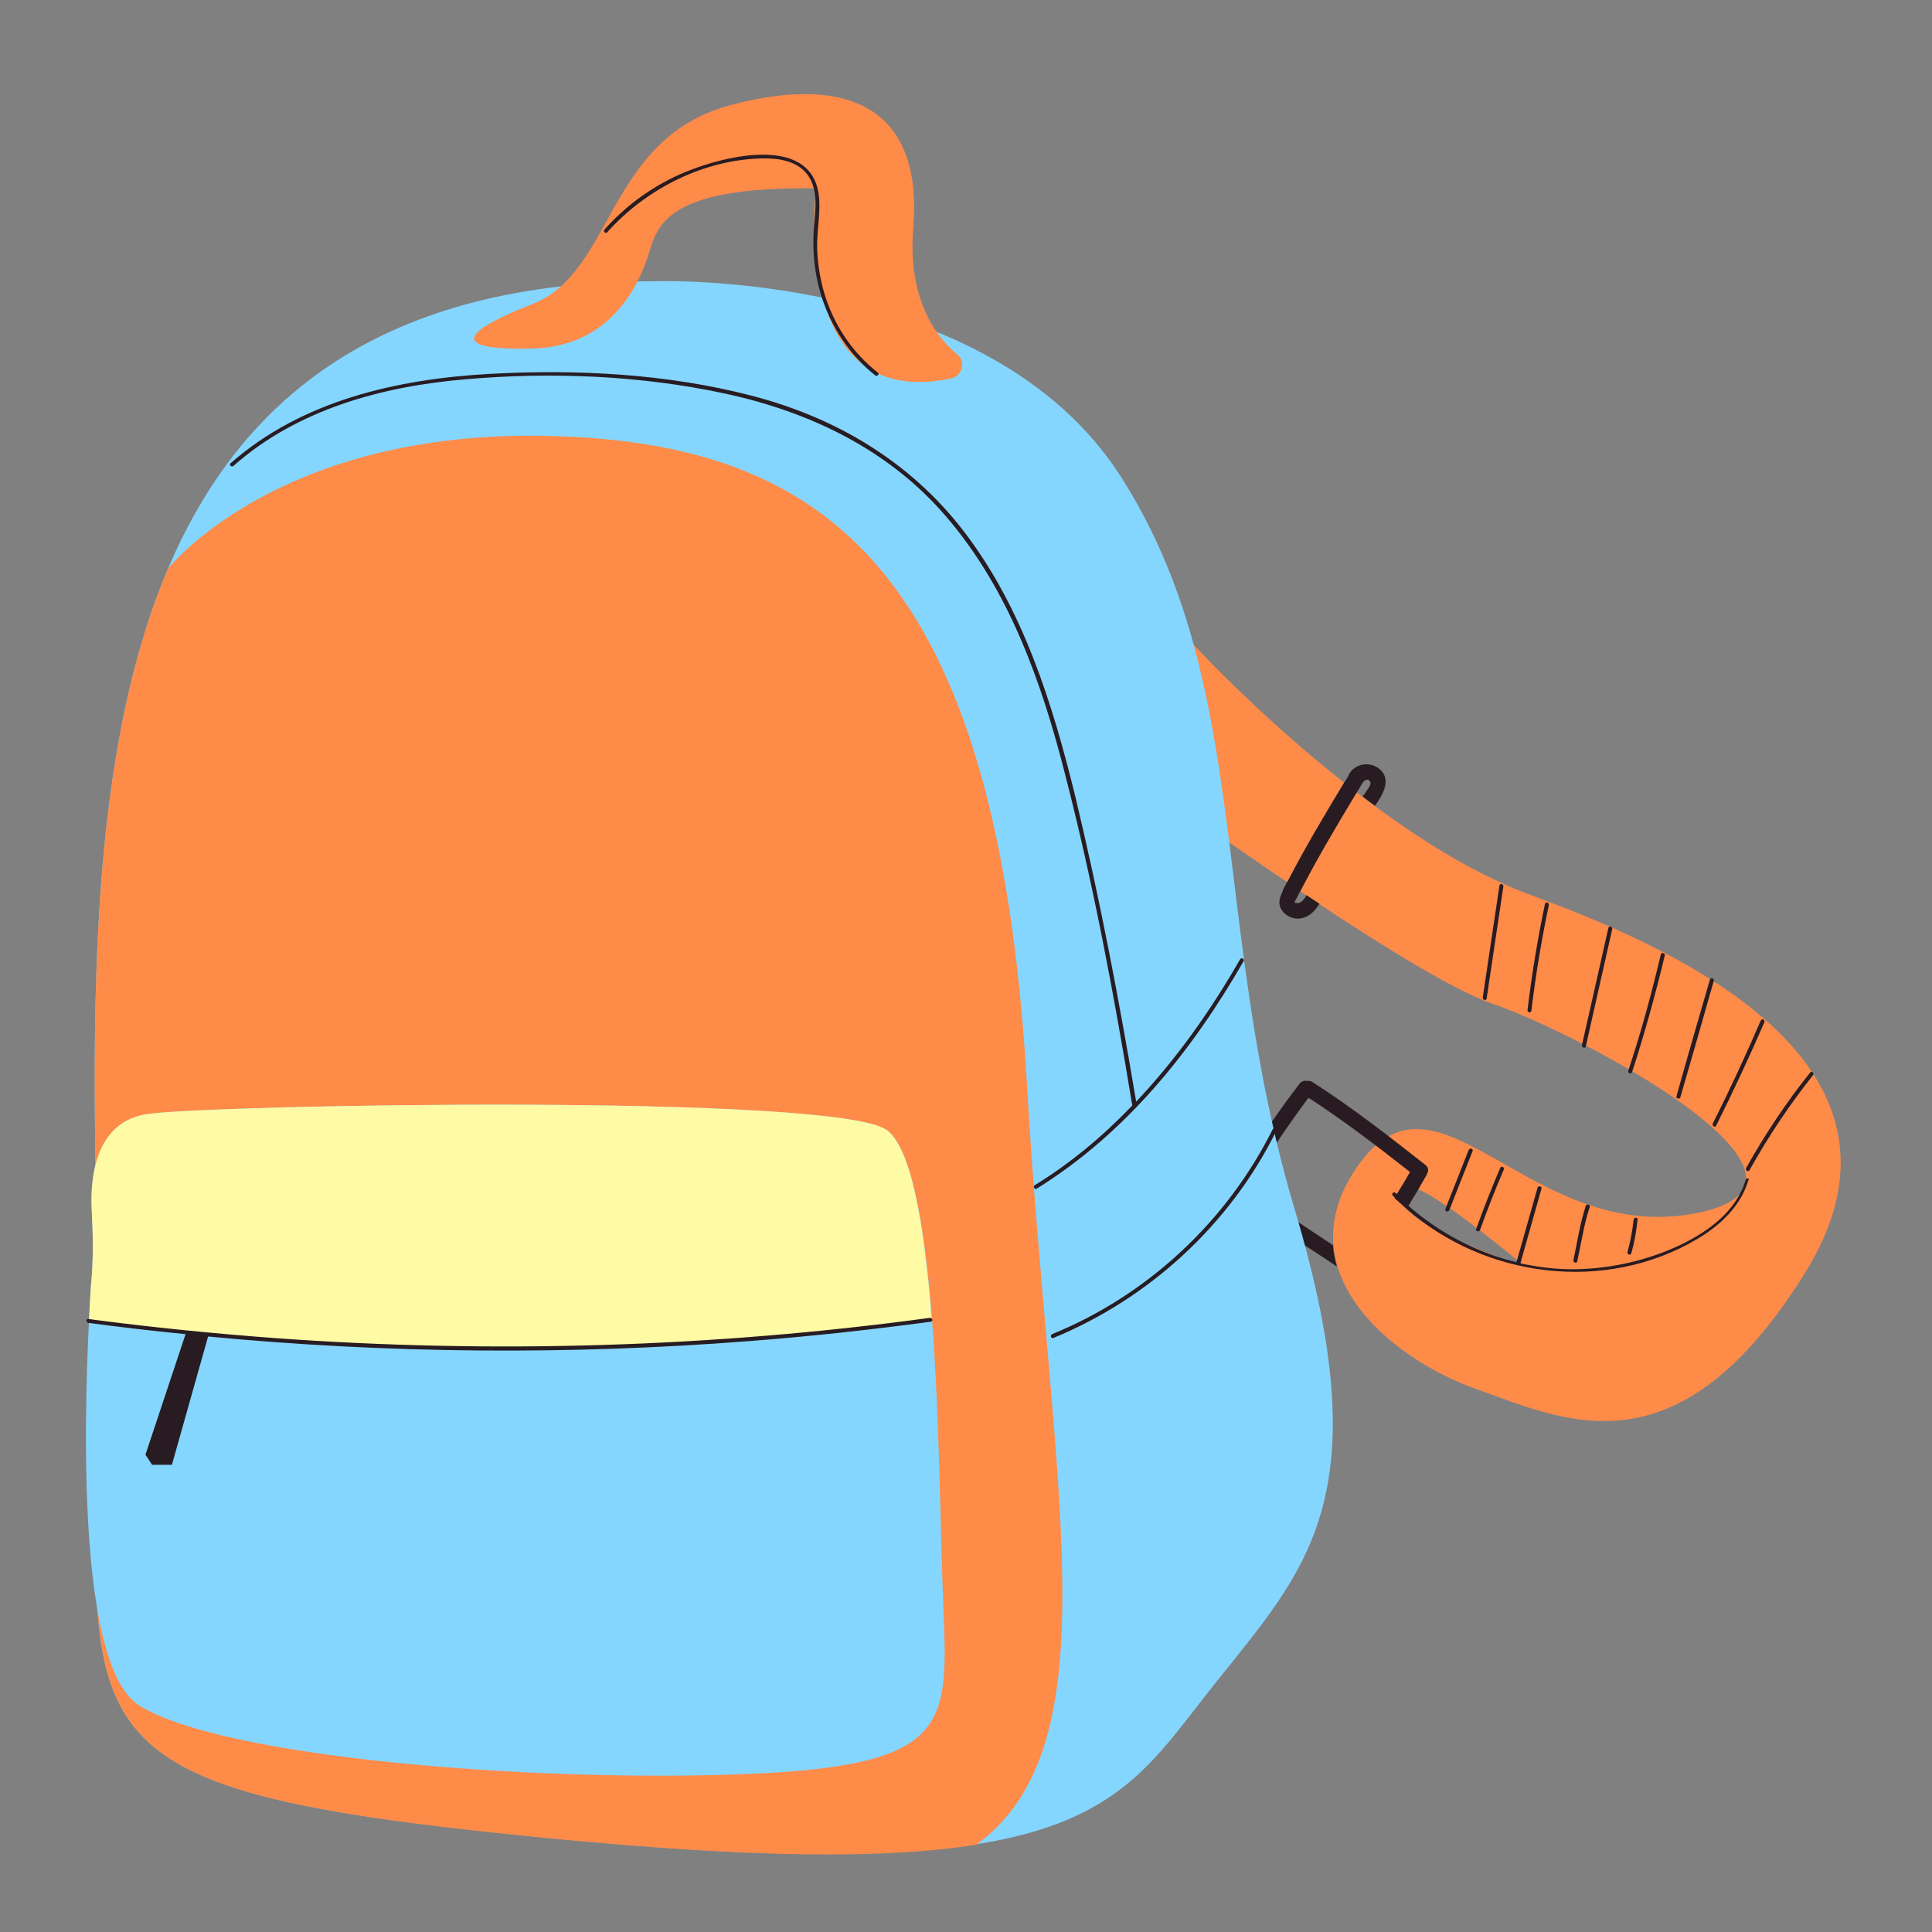 <svg xmlns="http://www.w3.org/2000/svg" xmlns:xlink="http://www.w3.org/1999/xlink" width="200" zoomAndPan="magnify" viewBox="0 0 150 150" height="200" preserveAspectRatio="xMidYMid meet" version="1.2"><rect x="0" y="0" width="150" height="150" fill="#808080" stroke="none"/><g id="0bf7e28a36"><path style=" stroke:none;fill-rule:nonzero;fill:#ff8b49;fill-opacity:1;" d="M 118.957 69.531 C 114.816 68.023 110.59 65.426 106.754 62.59 C 106.422 62.348 106.121 62.105 105.789 61.863 C 105.637 61.746 105.484 61.625 105.336 61.531 C 105.004 61.293 104.699 61.051 104.367 60.777 C 97.633 55.465 92.652 50.031 92.652 50.031 L 90.566 61.926 C 90.566 61.926 94.797 65.035 99.961 68.508 C 100.293 68.746 100.625 68.957 100.957 69.199 C 101.105 69.32 101.289 69.41 101.441 69.531 C 101.773 69.742 102.105 69.984 102.438 70.195 C 107.57 73.609 113.066 76.988 115.934 77.953 C 122.309 80.098 144.414 91.719 131.668 94.195 C 118.926 96.672 111.828 81.969 105.668 90.18 C 99.508 98.391 107.723 105.395 114.605 107.84 C 121.492 110.285 130.219 114.723 140.094 98.902 C 150 83.086 131.578 74.152 118.957 69.531 Z M 108.625 92.746 C 108.508 90.242 114.789 95.402 118.383 98.301 C 118.078 98.211 108.719 95.223 108.625 92.746 Z M 108.625 92.746 "/><path style=" stroke:none;fill-rule:nonzero;fill:#281c22;fill-opacity:1;" d="M 115.121 77.441 C 115.543 74.543 115.996 71.645 116.418 68.746 C 116.449 68.566 116.75 68.625 116.719 68.84 C 116.297 71.734 115.844 74.633 115.422 77.531 C 115.391 77.711 115.09 77.652 115.121 77.441 Z M 118.895 78.469 C 119.227 75.719 119.68 72.973 120.254 70.258 C 120.285 70.074 120.012 69.984 119.953 70.168 C 119.379 72.914 118.926 75.66 118.594 78.438 C 118.594 78.648 118.895 78.648 118.895 78.469 Z M 123.121 81.246 C 123.816 78.195 124.48 75.176 125.176 72.129 C 125.207 71.945 124.934 71.855 124.875 72.039 C 124.18 75.086 123.516 78.105 122.82 81.152 C 122.789 81.336 123.094 81.426 123.121 81.246 Z M 126.715 83.238 C 127.684 80.25 128.527 77.23 129.254 74.18 C 129.285 74 129.012 73.91 128.949 74.09 C 128.227 77.141 127.41 80.156 126.414 83.145 C 126.355 83.328 126.656 83.418 126.715 83.238 Z M 130.461 85.199 C 131.336 82.18 132.211 79.16 133.059 76.145 C 133.117 75.961 132.816 75.871 132.758 76.051 C 131.879 79.07 131.004 82.09 130.16 85.109 C 130.098 85.289 130.402 85.379 130.461 85.199 Z M 133.238 87.402 C 134.566 84.746 135.805 82.09 136.984 79.375 C 137.074 79.191 136.805 79.043 136.711 79.223 C 135.535 81.938 134.297 84.625 132.969 87.25 C 132.906 87.402 133.18 87.582 133.238 87.402 Z M 140.547 83.266 C 138.676 85.59 137.016 88.098 135.566 90.691 C 135.473 90.875 135.746 91.023 135.836 90.844 C 137.285 88.246 138.918 85.805 140.758 83.48 C 140.879 83.328 140.668 83.117 140.547 83.266 Z M 112.523 93.953 C 113.125 92.414 113.73 90.906 114.336 89.363 C 114.395 89.184 114.125 89.094 114.031 89.273 C 113.43 90.812 112.824 92.324 112.219 93.863 C 112.16 94.074 112.434 94.133 112.523 93.953 Z M 114.91 95.492 C 115.48 93.922 116.086 92.352 116.75 90.812 C 116.84 90.633 116.57 90.48 116.48 90.664 C 115.812 92.234 115.18 93.832 114.605 95.434 C 114.547 95.613 114.848 95.676 114.91 95.492 Z M 122.457 97.938 C 122.762 96.551 122.973 95.07 123.426 93.711 C 123.484 93.531 123.184 93.441 123.121 93.621 C 122.668 94.98 122.457 96.457 122.156 97.848 C 122.125 98.027 122.43 98.117 122.457 97.938 Z M 126.656 97.305 C 126.898 96.457 127.047 95.582 127.141 94.676 C 127.168 94.496 126.867 94.496 126.836 94.676 C 126.746 95.523 126.594 96.367 126.355 97.215 C 126.324 97.426 126.594 97.484 126.656 97.305 Z M 135.535 91.598 C 134.809 94.043 132.637 95.613 130.43 96.672 C 127.926 97.848 125.176 98.48 122.398 98.543 C 120.918 98.57 119.469 98.391 118.051 98.09 C 118.051 98.09 118.051 98.059 118.051 98.059 C 118.594 96.125 119.137 94.227 119.68 92.293 C 119.742 92.113 119.438 92.02 119.379 92.203 C 118.836 94.133 118.289 96.035 117.746 97.969 C 117.746 98 117.746 98 117.746 98 C 114.637 97.242 111.77 95.734 109.352 93.621 C 109.836 92.836 110.316 92.02 110.77 91.207 C 110.77 91.176 110.801 91.145 110.801 91.117 C 110.922 90.906 110.922 90.664 110.68 90.453 C 107.84 88.219 104.973 85.984 101.922 84.023 C 101.801 83.93 101.652 83.902 101.531 83.93 C 101.289 83.871 101.047 83.93 100.867 84.172 C 99.055 86.559 97.395 89.004 95.883 91.57 C 95.824 91.66 95.793 91.75 95.793 91.84 C 95.52 92.051 95.371 92.445 95.73 92.715 C 98.238 94.828 101.078 96.488 103.797 98.332 C 103.645 97.785 103.523 97.215 103.492 96.672 C 101.289 95.191 99.023 93.801 96.969 92.141 C 98.391 89.758 99.93 87.465 101.59 85.23 C 104.34 87.012 106.906 88.973 109.473 90.996 C 109.141 91.57 108.809 92.141 108.445 92.715 C 108.414 92.684 108.387 92.656 108.355 92.625 C 108.203 92.473 107.992 92.684 108.145 92.836 C 108.203 92.898 108.234 92.926 108.293 92.988 C 108.293 92.988 108.266 93.016 108.266 93.016 C 108.719 93.41 109.078 93.742 109.172 93.832 C 115.301 99.207 124.602 100.445 131.789 96.188 C 133.57 95.129 135.141 93.652 135.746 91.629 C 135.867 91.477 135.566 91.418 135.535 91.598 Z M 101.289 71.223 C 101.801 71.043 102.164 70.617 102.438 70.168 C 102.105 69.953 101.773 69.715 101.441 69.504 C 101.32 69.715 101.168 69.953 100.926 70.074 C 100.805 70.137 100.715 70.105 100.594 70.105 C 100.562 70.105 100.535 70.074 100.504 70.074 C 100.535 69.953 100.656 69.773 100.715 69.652 C 100.773 69.531 100.836 69.41 100.895 69.289 C 100.926 69.262 100.926 69.23 100.957 69.199 C 102.316 66.574 103.797 64.07 105.336 61.531 C 105.484 61.293 105.637 61.051 105.789 60.777 C 105.938 60.566 106.242 60.387 106.391 60.719 C 106.484 60.898 106.18 61.293 106.09 61.414 C 106 61.562 105.91 61.715 105.789 61.836 C 106.09 62.078 106.422 62.316 106.754 62.559 C 107.359 61.715 108.082 60.508 107.086 59.691 C 106.484 59.207 105.637 59.238 105.094 59.691 C 105.004 59.723 104.941 59.812 104.883 59.902 C 104.793 59.992 104.73 60.113 104.672 60.266 C 104.582 60.414 104.488 60.598 104.367 60.746 C 102.828 63.285 101.32 65.82 99.961 68.445 C 99.961 68.445 99.961 68.445 99.93 68.477 C 99.93 68.477 99.93 68.508 99.898 68.508 C 99.898 68.535 99.867 68.566 99.867 68.598 C 99.777 68.746 99.719 68.898 99.629 69.051 C 99.598 69.078 99.598 69.141 99.598 69.172 C 99.324 69.715 99.145 70.285 99.656 70.832 C 100.082 71.312 100.746 71.434 101.289 71.223 Z M 101.289 71.223 "/><path style=" stroke:none;fill-rule:nonzero;fill:#85d6ff;fill-opacity:1;" d="M 94.371 130.66 C 89.602 136.637 87.066 141.406 75.801 143.188 C 74.531 143.398 73.172 143.551 71.691 143.672 C 64.957 144.215 55.656 143.973 42.43 142.676 C 0 138.539 8.426 134.676 7.578 98.148 C 7.129 79.254 6.734 59.027 13.047 44.145 C 18.695 30.863 29.715 21.836 50.887 21.836 C 50.887 21.836 76.645 20.902 86.973 36.93 C 93.77 47.496 94.645 59.27 96.305 72.398 C 97.18 79.191 98.27 86.375 100.535 93.953 C 107.176 116.172 101.469 121.754 94.371 130.66 Z M 94.371 130.66 "/><path style=" stroke:none;fill-rule:nonzero;fill:#ff8b49;fill-opacity:1;" d="M 75.801 143.219 C 68.855 144.336 58.586 144.273 42.398 142.703 C 0 138.539 8.426 134.676 7.578 98.148 C 7.129 79.254 6.734 59.027 13.047 44.145 C 13.047 44.145 21.594 33.25 42.883 33.852 C 64.172 34.457 77.43 44.328 79.727 84.113 C 81.539 115.535 86.551 135.398 75.801 143.219 Z M 75.801 143.219 "/><path style=" stroke:none;fill-rule:nonzero;fill:#85d6ff;fill-opacity:1;" d="M 57.469 137.754 C 40.922 138.359 17.184 136.426 10.812 132.41 C 6.223 129.543 6.434 112.066 6.914 102.438 C 6.977 101.168 7.035 100.02 7.129 99.055 C 7.246 97.395 7.219 95.734 7.129 94.105 C 6.977 91.449 7.367 86.98 11.625 86.469 C 17.695 85.742 64.566 84.926 68.793 87.703 C 70.789 89.031 71.785 95.223 72.359 102.375 C 72.961 110.344 73.023 119.52 73.234 124.504 C 73.598 133.949 74.02 137.148 57.469 137.754 Z M 57.469 137.754 "/><path style=" stroke:none;fill-rule:nonzero;fill:#fffaa4;fill-opacity:1;" d="M 72.328 102.375 C 71.875 102.438 41.645 107.477 6.914 102.438 C 6.977 101.168 7.035 100.02 7.129 99.055 C 7.246 97.395 7.219 95.734 7.129 94.105 C 6.977 91.449 7.367 86.98 11.625 86.469 C 17.695 85.742 64.566 84.926 68.793 87.703 C 70.758 89.031 71.785 95.223 72.328 102.375 Z M 72.328 102.375 "/><path style=" stroke:none;fill-rule:nonzero;fill:#ff8b49;fill-opacity:1;" d="M 63.359 14.621 C 51.188 14.473 51.035 17.73 50.25 20.055 C 49.465 22.383 47.23 26.91 41.375 27.059 C 35.516 27.211 35.062 26.062 41.375 23.59 C 47.684 21.113 47.082 10.73 56.715 8.164 C 66.348 5.598 71.633 8.797 70.906 17.641 C 70.453 23.137 72.598 26.094 74.32 27.512 C 75.016 28.086 74.715 29.203 73.836 29.383 C 61.184 32.039 63.359 14.621 63.359 14.621 Z M 63.359 14.621 "/><path style=" stroke:none;fill-rule:nonzero;fill:#281c22;fill-opacity:1;" d="M 68.16 28.93 C 68.312 29.051 68.098 29.262 67.949 29.145 C 66.168 27.723 64.84 25.852 64.023 23.711 C 63.266 21.719 63.027 19.605 63.207 17.492 C 63.328 16.133 63.539 14.594 62.602 13.445 C 61.816 12.512 60.52 12.297 59.371 12.297 C 54.75 12.328 50.191 14.621 47.141 18.035 C 47.02 18.184 46.809 17.973 46.93 17.824 C 48.652 15.891 50.797 14.352 53.211 13.355 C 56.262 12.086 63.266 10.336 63.602 15.469 C 63.691 16.797 63.387 18.125 63.449 19.453 C 63.508 20.691 63.719 21.93 64.113 23.137 C 64.867 25.398 66.258 27.453 68.16 28.93 Z M 96.547 74.633 C 96.637 74.453 96.395 74.301 96.277 74.484 C 94.012 78.438 91.352 82.211 88.211 85.531 C 86.883 77.594 85.375 69.715 83.5 61.895 C 81.719 54.621 79.426 47.223 74.805 41.219 C 70.637 35.812 64.867 32.402 58.316 30.711 C 51.793 29.023 44.816 28.66 38.113 29.023 C 30.895 29.414 23.465 31.074 17.906 35.965 C 17.758 36.086 17.969 36.297 18.121 36.176 C 23.102 31.77 29.688 29.988 36.18 29.445 C 42.762 28.871 49.68 29.145 56.172 30.531 C 62.844 31.949 69.035 34.91 73.504 40.16 C 78.367 45.836 80.902 53.051 82.715 60.203 C 84.891 68.656 86.492 77.23 87.91 85.832 C 85.645 88.188 83.141 90.301 80.332 92.02 C 80.18 92.113 80.332 92.383 80.48 92.293 C 87.398 88.008 92.562 81.578 96.547 74.633 Z M 99.082 87.824 C 95.492 95.07 89.238 100.805 81.781 103.883 C 81.598 103.945 81.508 103.672 81.688 103.582 C 89.09 100.562 95.25 94.828 98.812 87.676 C 98.902 87.523 99.176 87.676 99.082 87.824 Z M 72.266 102.617 C 67.555 103.25 62.844 103.766 58.133 104.125 C 44.18 105.211 30.109 105.094 16.156 103.766 L 13.348 113.727 L 11.809 113.727 L 11.293 112.941 L 14.406 103.582 C 11.898 103.34 9.363 103.039 6.855 102.707 C 6.676 102.676 6.676 102.375 6.855 102.406 C 11.625 103.039 16.43 103.523 21.262 103.883 C 38.23 105.121 55.324 104.609 72.207 102.316 C 72.387 102.316 72.477 102.586 72.266 102.617 Z M 72.266 102.617 "/></g></svg>